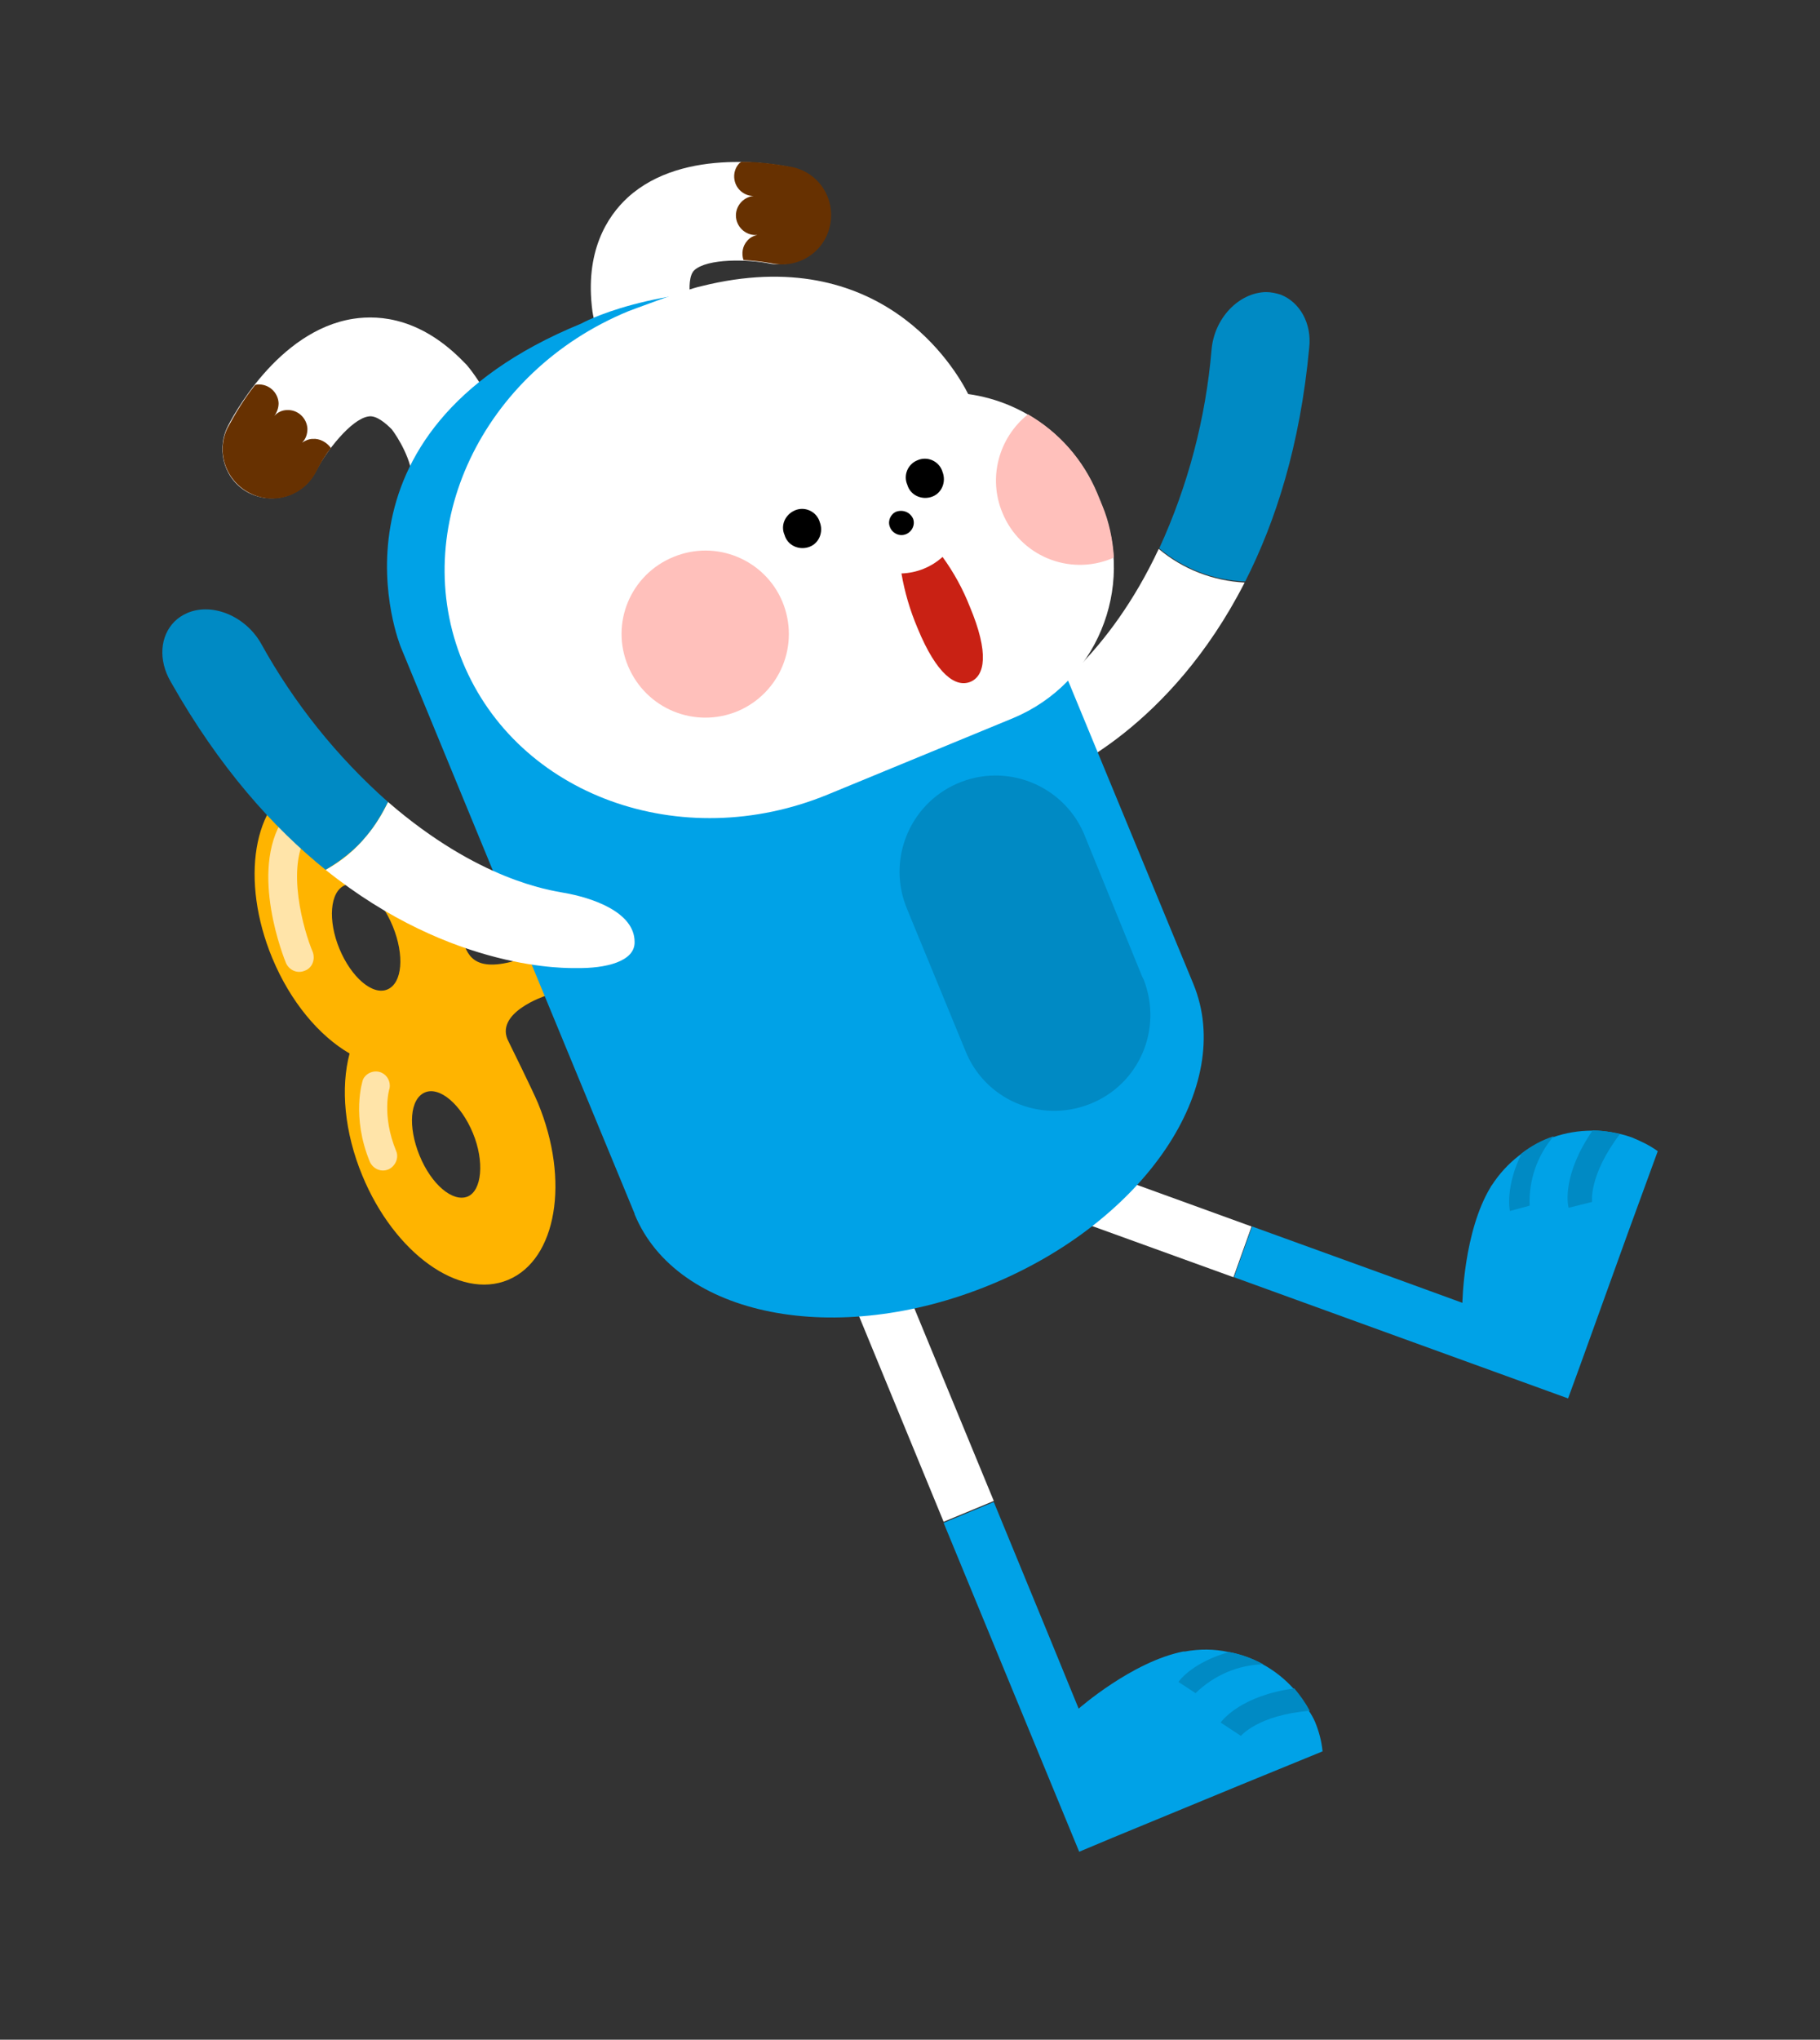 <?xml version="1.0" encoding="utf-8"?>
<!-- Generator: Adobe Illustrator 23.0.2, SVG Export Plug-In . SVG Version: 6.00 Build 0)  -->
<svg version="1.1" id="레이어_1" xmlns="http://www.w3.org/2000/svg" xmlns:xlink="http://www.w3.org/1999/xlink" x="0px"
	 y="0px" viewBox="0 0 341 382" style="enable-background:new 0 0 341 382;" xml:space="preserve">
<rect x="0" y="0" width="341" height="382" fill="#333333" stroke="none"/>
<style type="text/css">
	.st0{fill:#FFFFFF;}
	.st1{fill:#673101;}
	.st2{fill:#00A2E7;}
	.st3{fill:#008AC4;}
	.st4{fill:#FFB400;}
	.st5{fill:#FFE4A9;}
	.st6{fill:#C92114;}
	.st7{fill:#FFC0BB;}
</style>
<title>자산 3</title>
<g>
	<path class="st0" d="M135.6,77.9c0.1-0.1,0.1-0.2,0.2-0.2c3.2-3.9,2.7-9.8-1.3-13c-3.1-2.5-4.8-7.6-5.2-9.2c-0.2-1.5-0.2-4,0.8-4.9
		c2.4-2.2,10-2.1,14.3-1.2c5,0.8,9.8-2.7,10.5-7.7c0.7-4.6-2.1-9-6.5-10.3c-2-0.5-20.2-4.1-30.8,5.6c-3.8,3.5-8.1,10.1-6.6,21.3
		l0.1,0.6c0.2,1.3,2.8,12.8,11.6,20.1C126.7,82.2,132.4,81.7,135.6,77.9z"/>
	<path class="st1" d="M140,45.1c0.5-0.6,1.1-0.9,1.9-1.1c-2,0.2-3.8-1.3-4-3.3s1.3-3.8,3.3-4c-0.9,0-1.7-0.3-2.4-0.9
		c-1.5-1.3-1.7-3.7-0.3-5.2c0.1-0.1,0.3-0.2,0.4-0.3c3.2,0,6.4,0.4,9.6,1c5,1.1,8.1,6,7,11s-6,8.1-11,7c-1.7-0.3-3.4-0.5-5.2-0.6
		C138.9,47.5,139.1,46.1,140,45.1z"/>
</g>
<g>
	<path class="st0" d="M86.9,99.3h-0.3c-5.1,0.1-9.3-4-9.3-9.1c0-4-2.9-8.5-3.9-9.8c-1.1-1.1-2.9-2.7-4.4-2.4
		c-3.2,0.5-7.9,6.5-9.9,10.4c-2.4,4.5-8,6.2-12.5,3.9c-4.4-2.3-6.1-7.6-4.1-12.1c0.9-1.9,9.5-18.3,23.7-20.5
		c5.2-0.8,12.9,0,20.8,8.2l0.4,0.4c0.9,1,8.3,10.2,8.4,21.7C95.8,95,91.9,99.1,86.9,99.3z"/>
	<path class="st1" d="M58.6,82.2c-0.7,0-1.4,0.3-2,0.7c0.7-0.7,1-1.6,1-2.6c-0.1-2-1.8-3.6-3.8-3.5l0,0c-0.9,0-1.8,0.4-2.4,1.1
		c0.5-0.7,0.8-1.5,0.8-2.4c-0.1-2-1.8-3.6-3.9-3.5c-0.2,0-0.4,0.1-0.5,0.1c-2,2.5-3.7,5.3-5.2,8.1c-2.2,4.6-0.2,10.1,4.5,12.3
		c4.5,2.1,9.8,0.3,12.1-4.1c0.8-1.6,1.7-3.1,2.8-4.5C61.2,82.8,59.9,82.1,58.6,82.2z"/>
</g>
<g>
	<path class="st0" d="M192.6,214.5c-2.6-1-5.5,0.4-6.5,3s0.4,5.5,3,6.5l0,0l42,15.2l3.4-9.5L192.6,214.5z"/>
	<path class="st2" d="M305.7,213c-9.8-3.4-20.6,0.3-26.2,9l0,0l-0.1,0.1l-0.1,0.2c-5.1,8.4-5.3,21.7-5.3,21.7l-12.9-4.7l-26.5-9.6
		l-3.4,9.5l0,0l62.6,22.7l2.3-6.3l8.8-24.4l5.7-15.6C309.1,214.5,307.4,213.7,305.7,213z"/>
	<g>
		<path class="st3" d="M282.9,226.8l3.7-1c-0.2-4.7,1.4-9.4,4.5-13c-2.2,0.7-4.2,1.8-6,3.2C282.1,222.1,282.8,226.3,282.9,226.8z"/>
		<path class="st3" d="M293.9,226.2l4.4-1.1c0,0-0.7-4.9,5.2-12.7c-1.7-0.4-3.4-0.7-5.1-0.7C292.7,220,293.7,225.5,293.9,226.2z"/>
	</g>
</g>
<g>
	<path class="st0" d="M169.2,239.9c-1.1-2.6-4-3.8-6.6-2.8s-3.8,4-2.8,6.6l17,41.3l9.4-3.9L169.2,239.9z"/>
	<path class="st2" d="M246.4,322.5c-0.3-0.7-0.7-1.4-1.1-2c-0.8-1.5-1.8-2.9-2.9-4.2c-1.6-1.8-3.6-3.4-5.8-4.6
		c-2-1.1-4.2-1.9-6.4-2.3c-2.7-0.6-5.5-0.6-8.2-0.1l0,0h-0.1h-0.2c-9.6,1.9-19.6,10.7-19.6,10.7l-5.2-12.7l-10.7-26l-9.4,3.9l0,0
		l25.4,61.6l6.2-2.6l24-9.9l15.4-6.3C247.6,326,247.1,324.2,246.4,322.5z"/>
	<g>
		<path class="st3" d="M220.8,315l3.2,2.1c3.4-3.3,7.9-5.3,12.7-5.4c-2-1.1-4.2-1.9-6.4-2.3C223.8,311.2,221.1,314.5,220.8,315z"/>
		<path class="st3" d="M228.7,322.6l3.8,2.5c0,0,3.2-3.9,12.9-4.7c-0.8-1.5-1.8-2.9-2.9-4.2C232.5,317.6,229.1,322.1,228.7,322.6z"
			/>
	</g>
</g>
<g>
	<path class="st0" d="M194.2,131.4c-4.9,2.4-10.6,8.8-8.4,13.9c1.5,3.3,7,2.3,11.9,0c1.1-0.5,21.5-8.8,35.5-36.2
		c-5.9-0.3-11.6-2.5-16.1-6.3C207.7,122.9,195.1,131,194.2,131.4z"/>
	<path class="st3" d="M240,55.2c-0.9-0.3-1.9-0.5-2.8-0.5c-5.1,0.1-9.7,4.9-10.2,10.8c-1.1,12.9-4.4,25.4-9.8,37.2
		c4.5,3.8,10.2,6,16.1,6.2c5.7-11.2,10.3-25.5,12-43.8C245.8,60.5,243.5,56.6,240,55.2z"/>
</g>
<g>
	<path class="st4" d="M99.1,179.1c-9.9,3.6-11.4,0.2-12.4-3c-0.1-0.9-0.3-1.8-0.5-2.7l0,0c-0.6-2.6-1.4-5.2-2.4-7.6
		c-6-14.5-18.2-23.3-27.3-19.5S45,164.9,51,179.4c3.4,8.2,8.8,14.6,14.5,17.9c-1.7,6.4-1,14.7,2.4,22.9c6,14.5,18.2,23.3,27.3,19.5
		s11.6-18.6,5.6-33.1c-1-2.4-5.5-11.5-5.5-11.5c-2.9-5.4,6.9-8.6,6.9-8.6l6.5-2.5l-3.2-7.7L99.1,179.1z M64.6,165.8
		c2.8-1.1,6.8,2.3,9,7.7s1.8,10.6-1,11.8s-6.8-2.3-9-7.6S61.8,167,64.6,165.8z M87.6,224.1c-2.8,1.1-6.8-2.3-9-7.7s-1.8-10.6,1-11.8
		s6.8,2.3,9,7.6S90.3,223,87.6,224.1L87.6,224.1z"/>
	<g>
		<path class="st5" d="M57.1,181.8c-1.4,0.6-2.9-0.1-3.5-1.4c-0.3-0.7-7-17.2-0.5-27.1c0.8-1.2,2.5-1.6,3.7-0.8s1.6,2.5,0.8,3.7
			c-4.1,6.2-0.7,18.1,1,22.1C59.1,179.7,58.5,181.3,57.1,181.8L57.1,181.8z"/>
		<path class="st5" d="M72.8,219c-1.4,0.6-2.9-0.1-3.5-1.4c-3.5-8.5-1.4-15.1-1.3-15.4c0.6-1.3,2.2-1.9,3.5-1.3
			c1.1,0.5,1.7,1.7,1.5,2.9c-0.1,0.2-1.5,5.1,1.2,11.7C74.8,216.8,74.1,218.4,72.8,219L72.8,219z"/>
	</g>
</g>
<g>
	<path class="st2" d="M223.6,184.3l-23.8-57.6l-52.7-72.5c-25.3-0.9-38.2,6.4-38.2,6.4c-50.3,20.6-33.8,60.6-33.8,60.6l18.3,44.4
		l25.5,61.7v0.1c7.9,19.2,37.8,25.1,66.7,13.2S231.5,203.5,223.6,184.3z"/>
	<path class="st3" d="M203.4,156.9c-3.5-9.3-13.9-14-23.2-10.5s-14,13.9-10.5,23.2c0.1,0.3,0.3,0.7,0.4,1l10.7,26l0,0
		c3.6,9.3,14,13.8,23.3,10.2s13.8-14,10.2-23.3c-0.1-0.2-0.2-0.4-0.3-0.6L203.4,156.9L203.4,156.9z"/>
</g>
<g>
	<path class="st0" d="M105.6,167.2c-2.6-0.5-15.9-2.3-32.9-17c-1.1,2.3-2.4,4.4-4,6.3c-2.1,2.6-4.7,4.8-7.7,6.4
		c23.9,19.2,45.8,18.4,47,18.4c5.4,0.1,11-1.2,10.9-4.9C118.9,170.8,110.9,168.1,105.6,167.2z"/>
	<path class="st3" d="M68.7,156.5c1.6-1.9,2.9-4.1,4-6.3c-9.6-8.5-17.6-18.5-23.8-29.7c-2.9-5.1-9.1-7.7-13.8-5.7
		c-0.9,0.4-1.7,0.9-2.4,1.6c-2.7,2.7-3.1,7.2-0.7,11.3c9.1,16.1,19.2,27.3,29,35.2C63.9,161.2,66.6,159.1,68.7,156.5z"/>
</g>
<path class="st0" d="M117.7,58.3c0,0,10.8-4.1,13.7-4.7c33.6-8.4,47.6,15.4,50,20.2c10.8,1.5,20,8.6,24.1,18.6l0.9,2.2
	c6.4,15.6-1,33.4-16.6,39.9l0,0l-34.7,14.3C127.6,160.1,97,149,86.7,124S90.3,69.6,117.7,58.3z"/>
<g>
	<path d="M171.1,97.2c0.4,1.2-0.3,2.5-1.5,2.9s-2.5-0.3-2.9-1.5c-0.4-1.1,0.2-2.4,1.3-2.8C169.3,95.4,170.6,96,171.1,97.2z"/>
	<path d="M171.9,86.2L171.9,86.2c1.8-0.8,3.9,0.1,4.6,1.9l0.1,0.3c0.7,1.8-0.1,3.9-1.9,4.6l0,0c-1.8,0.7-3.9-0.1-4.6-1.9l-0.1-0.3
		C169.2,89,170.1,86.9,171.9,86.2z"/>
	<path d="M148.9,95.6L148.9,95.6c1.8-0.8,3.9,0.1,4.6,1.9l0.1,0.3c0.7,1.8-0.1,3.9-1.9,4.6l0,0c-1.8,0.7-3.9-0.1-4.6-1.9l-0.1-0.3
		C146.2,98.4,147.1,96.4,148.9,95.6z"/>
	<path class="st6" d="M181.7,113.6c-1.3-3.3-3-6.4-5.1-9.3c-2.1,1.9-4.8,3-7.7,3.1c0.6,3.5,1.6,6.9,3,10.2
		c3.6,8.8,7.2,11.2,9.9,10.1S185.4,122.4,181.7,113.6z"/>
</g>
<g>
	<path class="st7" d="M117.7,124.8c3.4,8,12.5,11.7,20.5,8.4c8-3.4,11.7-12.5,8.4-20.5c-3.3-7.9-12.4-11.7-20.4-8.4
		C118.1,107.6,114.3,116.8,117.7,124.8z"/>
	<path class="st7" d="M187.8,96c-2.7-6.5-0.7-14,4.8-18.4c5.9,3.4,10.4,8.6,13,14.8l0.9,2.2c1.3,3.1,2,6.5,2.2,9.8
		c-0.1,0-0.2,0.1-0.4,0.2C200.3,107.9,191.1,104.1,187.8,96L187.8,96z"/>
</g>
</svg>
